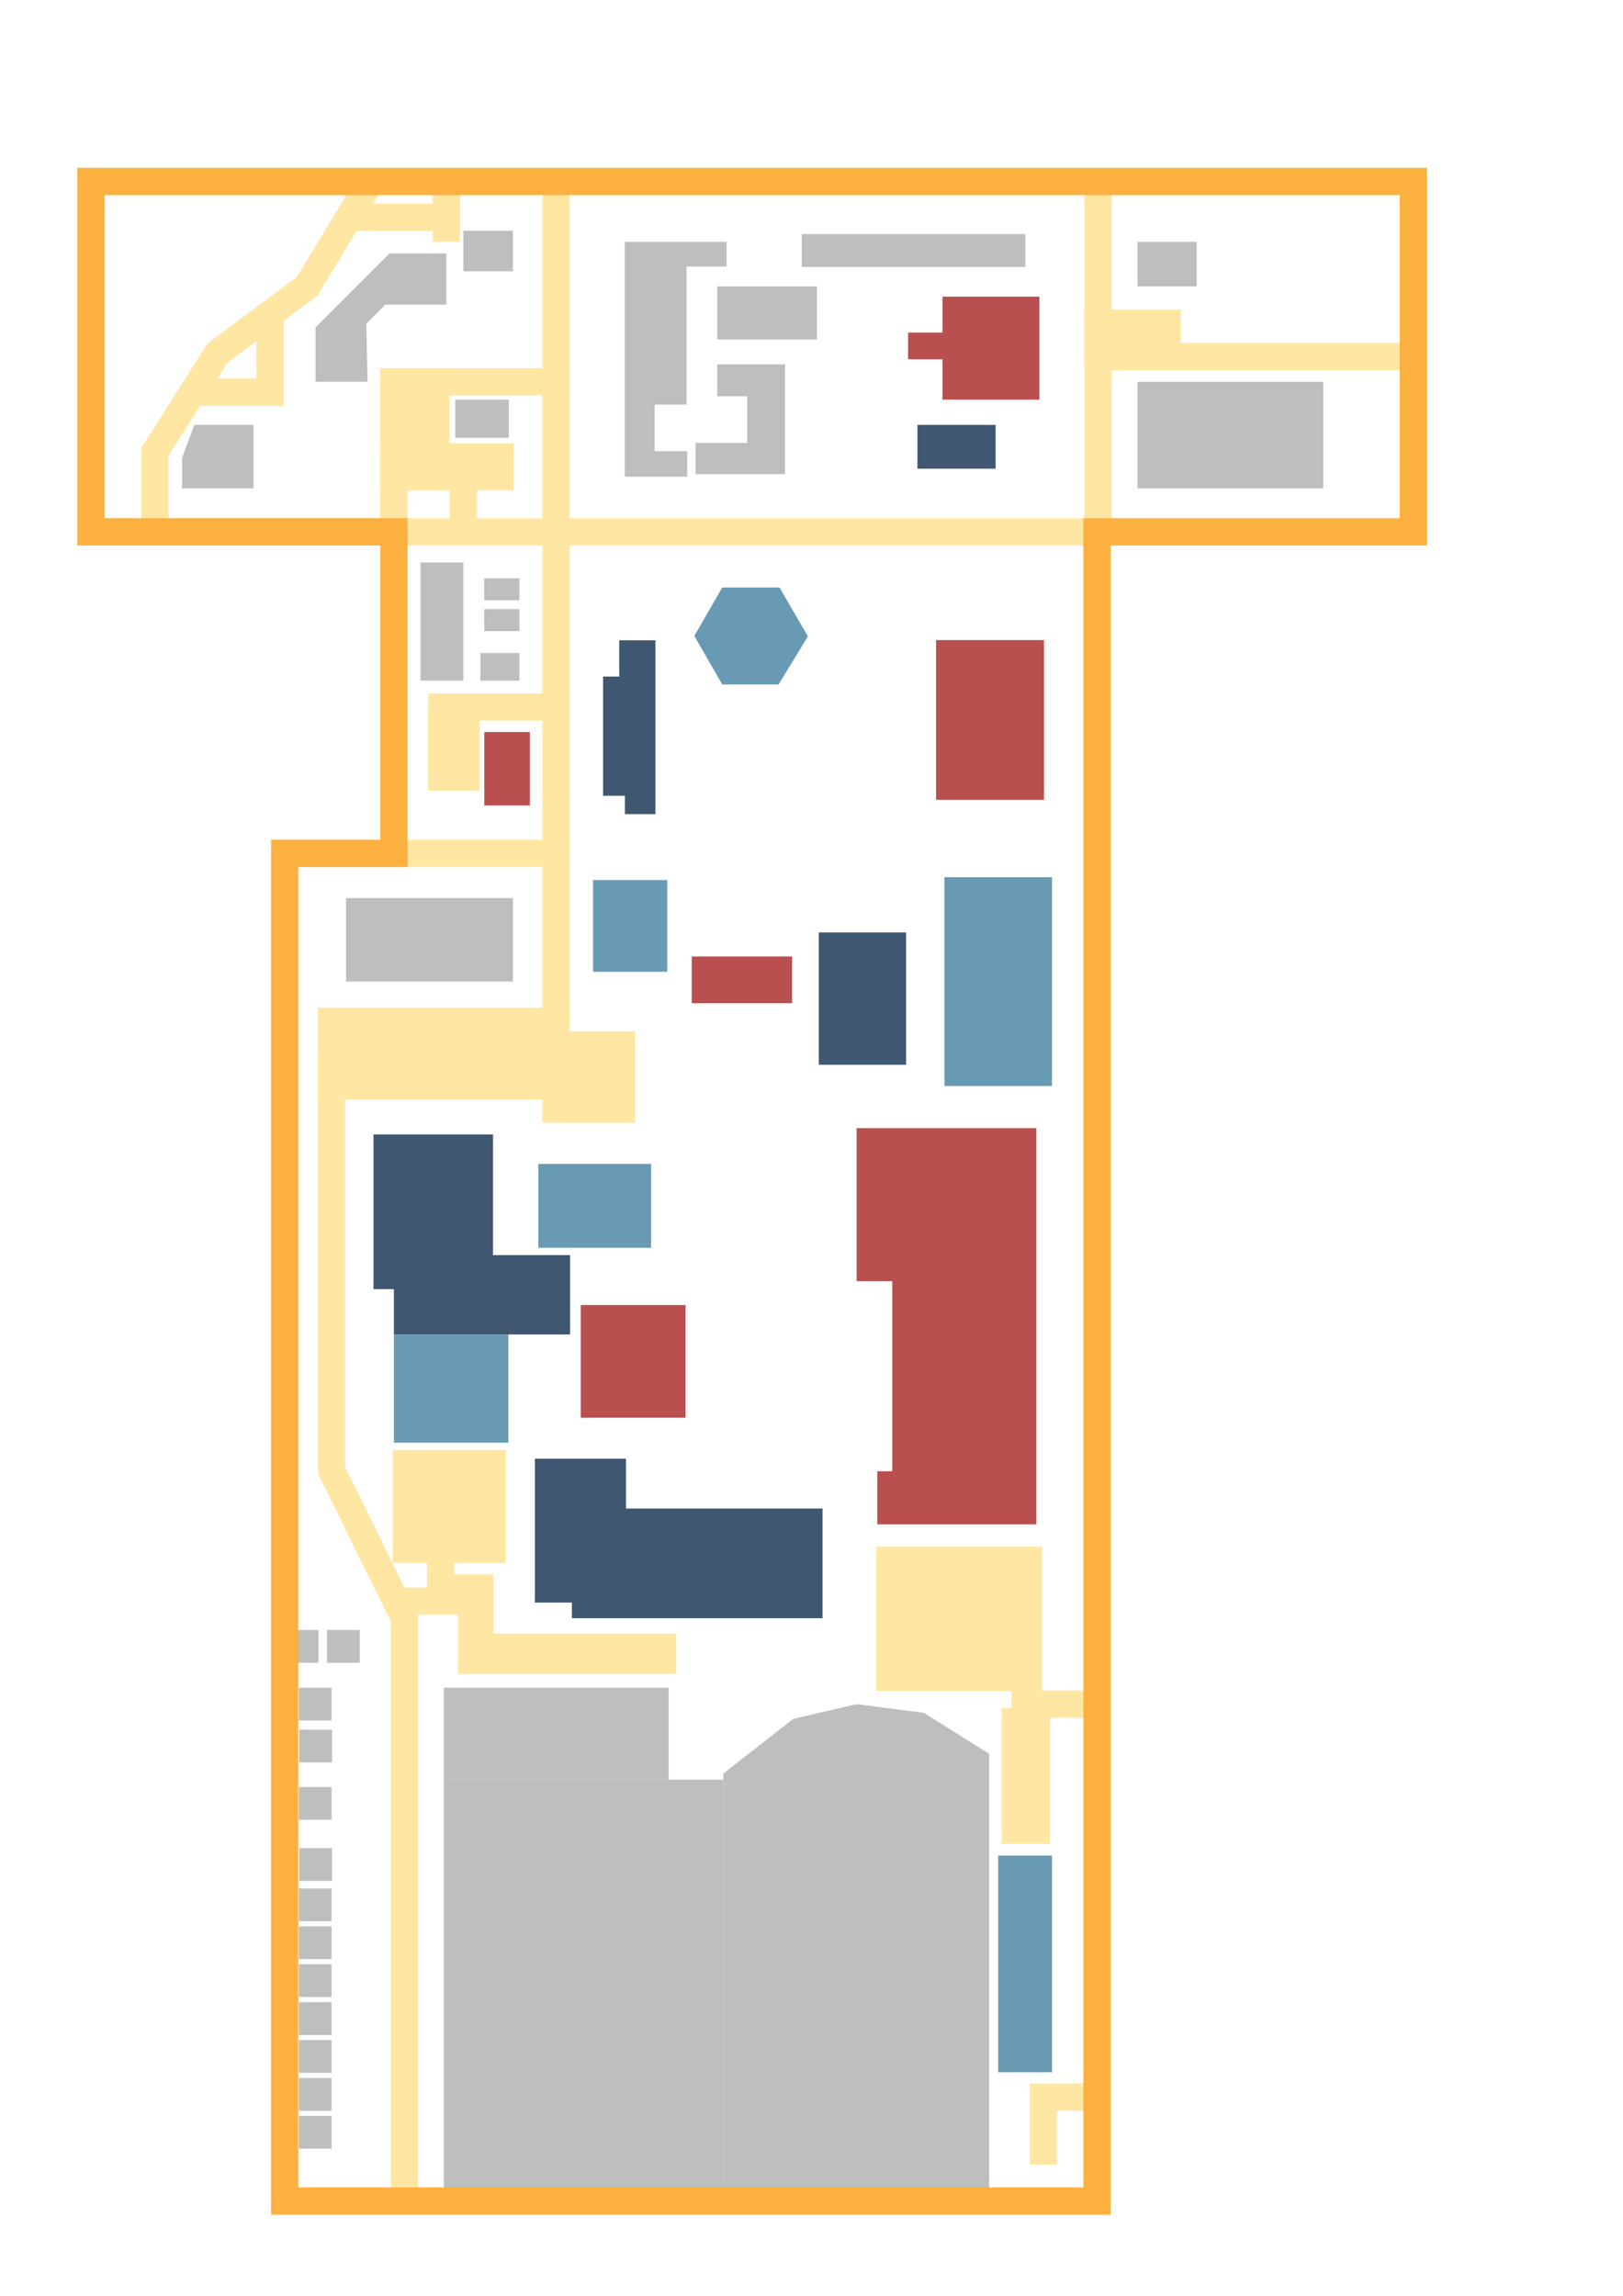 <svg xmlns="http://www.w3.org/2000/svg" viewBox="0 0 595.28 841.89">
    <defs>
        <style>.cls-1,.cls-4{fill:none;}.cls-1,.cls-3{stroke:#ffe7a3;}.cls-1,.cls-3,.cls-4{stroke-miterlimit:10;stroke-width:10px;}.cls-2{fill:#bcbec0;}.cls-3{fill:#ffe7a3;}.cls-4{stroke:#fbb040;}.cls-5{fill:#689ab4;}.cls-6{fill:#3f5770;}.cls-7{fill:#b94f4f;}</style>
    </defs>
    <g id="Layer_1" data-name="Layer 1">
        <line class="cls-1" x1="402.74" y1="66.56" x2="402.74" y2="195.06" />
        <polyline class="cls-1" points="144.47 312.94 203.93 312.94 203.93 390.46 121.6 390.46 121.6 539.17 148.31 593.42 148.31 807.14" />
        <line class="cls-1" x1="203.93" y1="312.94" x2="203.93" y2="66.56" />
        <line class="cls-1" x1="144.85" y1="195.06" x2="402.74" y2="195.06" />
        <rect class="cls-2" x="176.2" y="239.48" width="14.3" height="10.13" />
        <rect class="cls-2" x="177.63" y="212.08" width="12.87" height="8.04" />
        <rect class="cls-2" x="177.63" y="223.39" width="12.87" height="8.04" />
        <rect class="cls-2" x="166.97" y="146.55" width="19.66" height="14" />
        <polygon class="cls-2" points="134.8 140 115.74 140 115.74 120.04 142.84 92.94 163.69 92.94 163.69 111.7 141.35 111.7 134.36 118.7 134.8 140" />
        <rect class="cls-2" x="169.95" y="84.6" width="18.17" height="14.89" />
        <polygon class="cls-2" points="266.51 88.68 229.15 88.68 229.15 174.84 252.07 174.84 252.07 165.47 240.12 165.47 240.12 148.37 251.83 148.37 251.83 97.76 266.51 97.76 266.51 88.68" />
        <rect class="cls-2" x="263.08" y="105.02" width="36.55" height="19.45" />
        <polygon class="cls-2" points="263.08 133.61 263.08 145.32 274.09 145.32 274.09 162.42 255.11 162.42 255.11 173.9 287.91 173.9 287.91 133.61 263.08 133.61" />
        <rect class="cls-2" x="294.06" y="85.84" width="82.01" height="12.04" />
        <rect class="cls-2" x="417.22" y="140" width="68.14" height="39.07" />
        <rect class="cls-2" x="417.22" y="88.68" width="21.71" height="16.34" />
        <polygon class="cls-2" points="71.28 155.81 66.79 167.84 66.79 179.07 93 179.07 93 155.81 71.28 155.81" />
        <rect class="cls-2" x="126.93" y="329.33" width="61.18" height="30.63" />
        <rect class="cls-3" x="121.6" y="374.54" width="82.33" height="23.69" />
        <rect class="cls-3" x="149" y="536.74" width="31.48" height="31.41" />
        <polyline class="cls-1" points="56.86 195.04 56.86 165.59 79.89 129.34 112.62 105.02 135.97 66.56" />
        <polyline class="cls-1" points="70.69 143.83 99.04 143.83 99.04 114.75" />
        <polyline class="cls-1" points="203.93 140 144.47 140 144.47 195.04" />
        <rect class="cls-3" x="144.47" y="140" width="15.36" height="34.84" />
        <rect class="cls-1" x="144.47" y="167.52" width="38.88" height="7.32" />
        <line class="cls-1" x1="169.95" y1="195.04" x2="169.95" y2="173.9" />
        <line class="cls-1" x1="163.69" y1="66.56" x2="163.69" y2="88.68" />
        <line class="cls-1" x1="127.99" y1="79.71" x2="163.69" y2="79.71" />
        <line class="cls-3" x1="402.74" y1="130.8" x2="518.39" y2="130.8" />
        <rect class="cls-3" x="402.74" y="118.49" width="25.34" height="10.8" />
        <polygon class="cls-3" points="209.09 383.21 227.91 383.21 227.91 406.75 203.93 406.75 203.93 398.24 203.93 383.21 209.09 383.21" />
        <polygon class="cls-3" points="203.93 259.27 161.99 259.27 161.99 284.96 170.92 284.96 170.92 259.27 203.93 259.27" />
        <rect class="cls-2" x="154.22" y="206.27" width="15.73" height="43.34" />
        <polyline class="cls-1" points="402.36 769.02 382.62 769.02 382.62 793.8" />
        <polygon class="cls-1" points="402.36 624.92 380.11 624.92 380.11 671.18 372.39 671.18 372.39 631.3 375.99 631.3 375.99 624.92 402.36 624.92" />
        <polygon class="cls-3" points="375.09 615.07 326.39 615.07 326.39 572.2 377.15 572.2 377.15 615.07 375.09 615.07" />
        <polygon class="cls-2" points="362.8 643.14 362.8 807.14 265.29 807.14 265.29 650.39 290.92 630.33 314.18 624.92 338.84 628.1 362.8 643.14" />
        <rect class="cls-2" x="162.76" y="652.62" width="102.53" height="154.52" />
        <rect class="cls-2" x="162.76" y="618.91" width="82.47" height="33.7" />
        <polygon class="cls-1" points="145.22 587.15 172.95 587.15 172.95 608.83 243.03 608.83 243.03 604.04 175.97 604.04 175.97 582.36 161.6 582.36 161.6 568.15 161.6 587.15 145.22 587.15" />
        <rect class="cls-2" x="109.59" y="775.93" width="12.01" height="12.01" />
        <rect class="cls-2" x="109.59" y="762.03" width="12.01" height="12.01" />
        <rect class="cls-2" x="109.59" y="748.12" width="12.01" height="12.01" />
        <rect class="cls-2" x="109.59" y="734.22" width="12.01" height="12.01" />
        <rect class="cls-2" x="109.59" y="720.31" width="12.01" height="12.01" />
        <rect class="cls-2" x="109.59" y="706.41" width="12.01" height="12.01" />
        <rect class="cls-2" x="109.59" y="692.51" width="12.01" height="12.01" />
        <rect class="cls-2" x="109.78" y="677.73" width="12.01" height="12.01" />
        <rect class="cls-2" x="109.59" y="655.32" width="12.01" height="12.01" />
        <rect class="cls-2" x="109.78" y="634.3" width="12.01" height="12.01" />
        <rect class="cls-2" x="109.59" y="618.91" width="12.01" height="12.01" />
        <rect class="cls-2" x="104.81" y="597.73" width="12.01" height="12.01" />
        <rect class="cls-2" x="119.93" y="597.73" width="12.01" height="12.01" />
        <polygon class="cls-4" points="518.38 66.56 518.38 195.06 402.36 195.06 402.36 807.14 104.41 807.14 104.41 312.94 144.47 312.94 144.47 195.04 33.38 195.04 33.38 66.56 518.38 66.56" />
    </g>
    <g id="buildings">
        <path id="kirk" class="cls-5" d="M346.4,321.68h39.45v76.56H346.4Z" />
        <path id="library" class="cls-6" d="M332.32,390.46h-32V341.94h32Z" />
        <path id="oldmain" class="cls-7" d="M253.7,350.75h36.83v17.14H253.7Z" />
        <path id="carnegie" class="cls-5" d="M244.73,356.36H217.51V322.73h27.22Z" />
        <path id="weyerhaeuser" class="cls-6" d="M240.4,234.81v63.74H229.2v-6.73h-8V248.1h5.92V234.81Z" />
        <path id="chapel" class="cls-5" d="M254.66,233.21l10.25-17.77h21l10.41,17.93L285.56,251H264.91Z" />
        <path id="cc" class="cls-7" d="M382.93,234.72v58.59h-39.6V234.72Z" />
        <polygon id="kagin" class="cls-7" points="345.68 108.78 345.68 121.97 333.06 121.97 333.06 131.76 345.68 131.76 345.68 146.55 381.23 146.55 381.23 108.78 345.68 108.78" />
        <rect id="markim" class="cls-6" x="336.5" y="155.81" width="28.67" height="16.06" />
        <rect id="seven" data-name="77mac" class="cls-7" x="177.63" y="268.44" width="16.73" height="26.92" />
        <path id="leonard" class="cls-7" d="M380.11,559H321.76V539.52h5.5V469.81H314.18V413.7h65.93Z" />
        <path id="olin" class="cls-6" d="M229.61,534.92V553.2h72.08v40.22H209.76v-5.74H196.18V534.92Z" />
        <path id="humanities" class="cls-7" d="M213,519.9V478.56h38.44V519.9Z" />
        <rect id="theater" class="cls-5" x="144.47" y="489.36" width="41.97" height="39.68" />
        <rect id="art" class="cls-5" x="197.45" y="426.82" width="41.35" height="30.75" />
        <polygon id="jwall" class="cls-6" points="136.99 416.02 136.99 472.74 144.47 472.74 144.47 489.36 209.09 489.36 209.09 460.27 180.83 460.27 180.83 416.02 136.99 416.02" />
        <path id="stadium" class="cls-5" d="M385.85,759.92H366.12V680.46h19.73Z" />
    </g>
</svg>